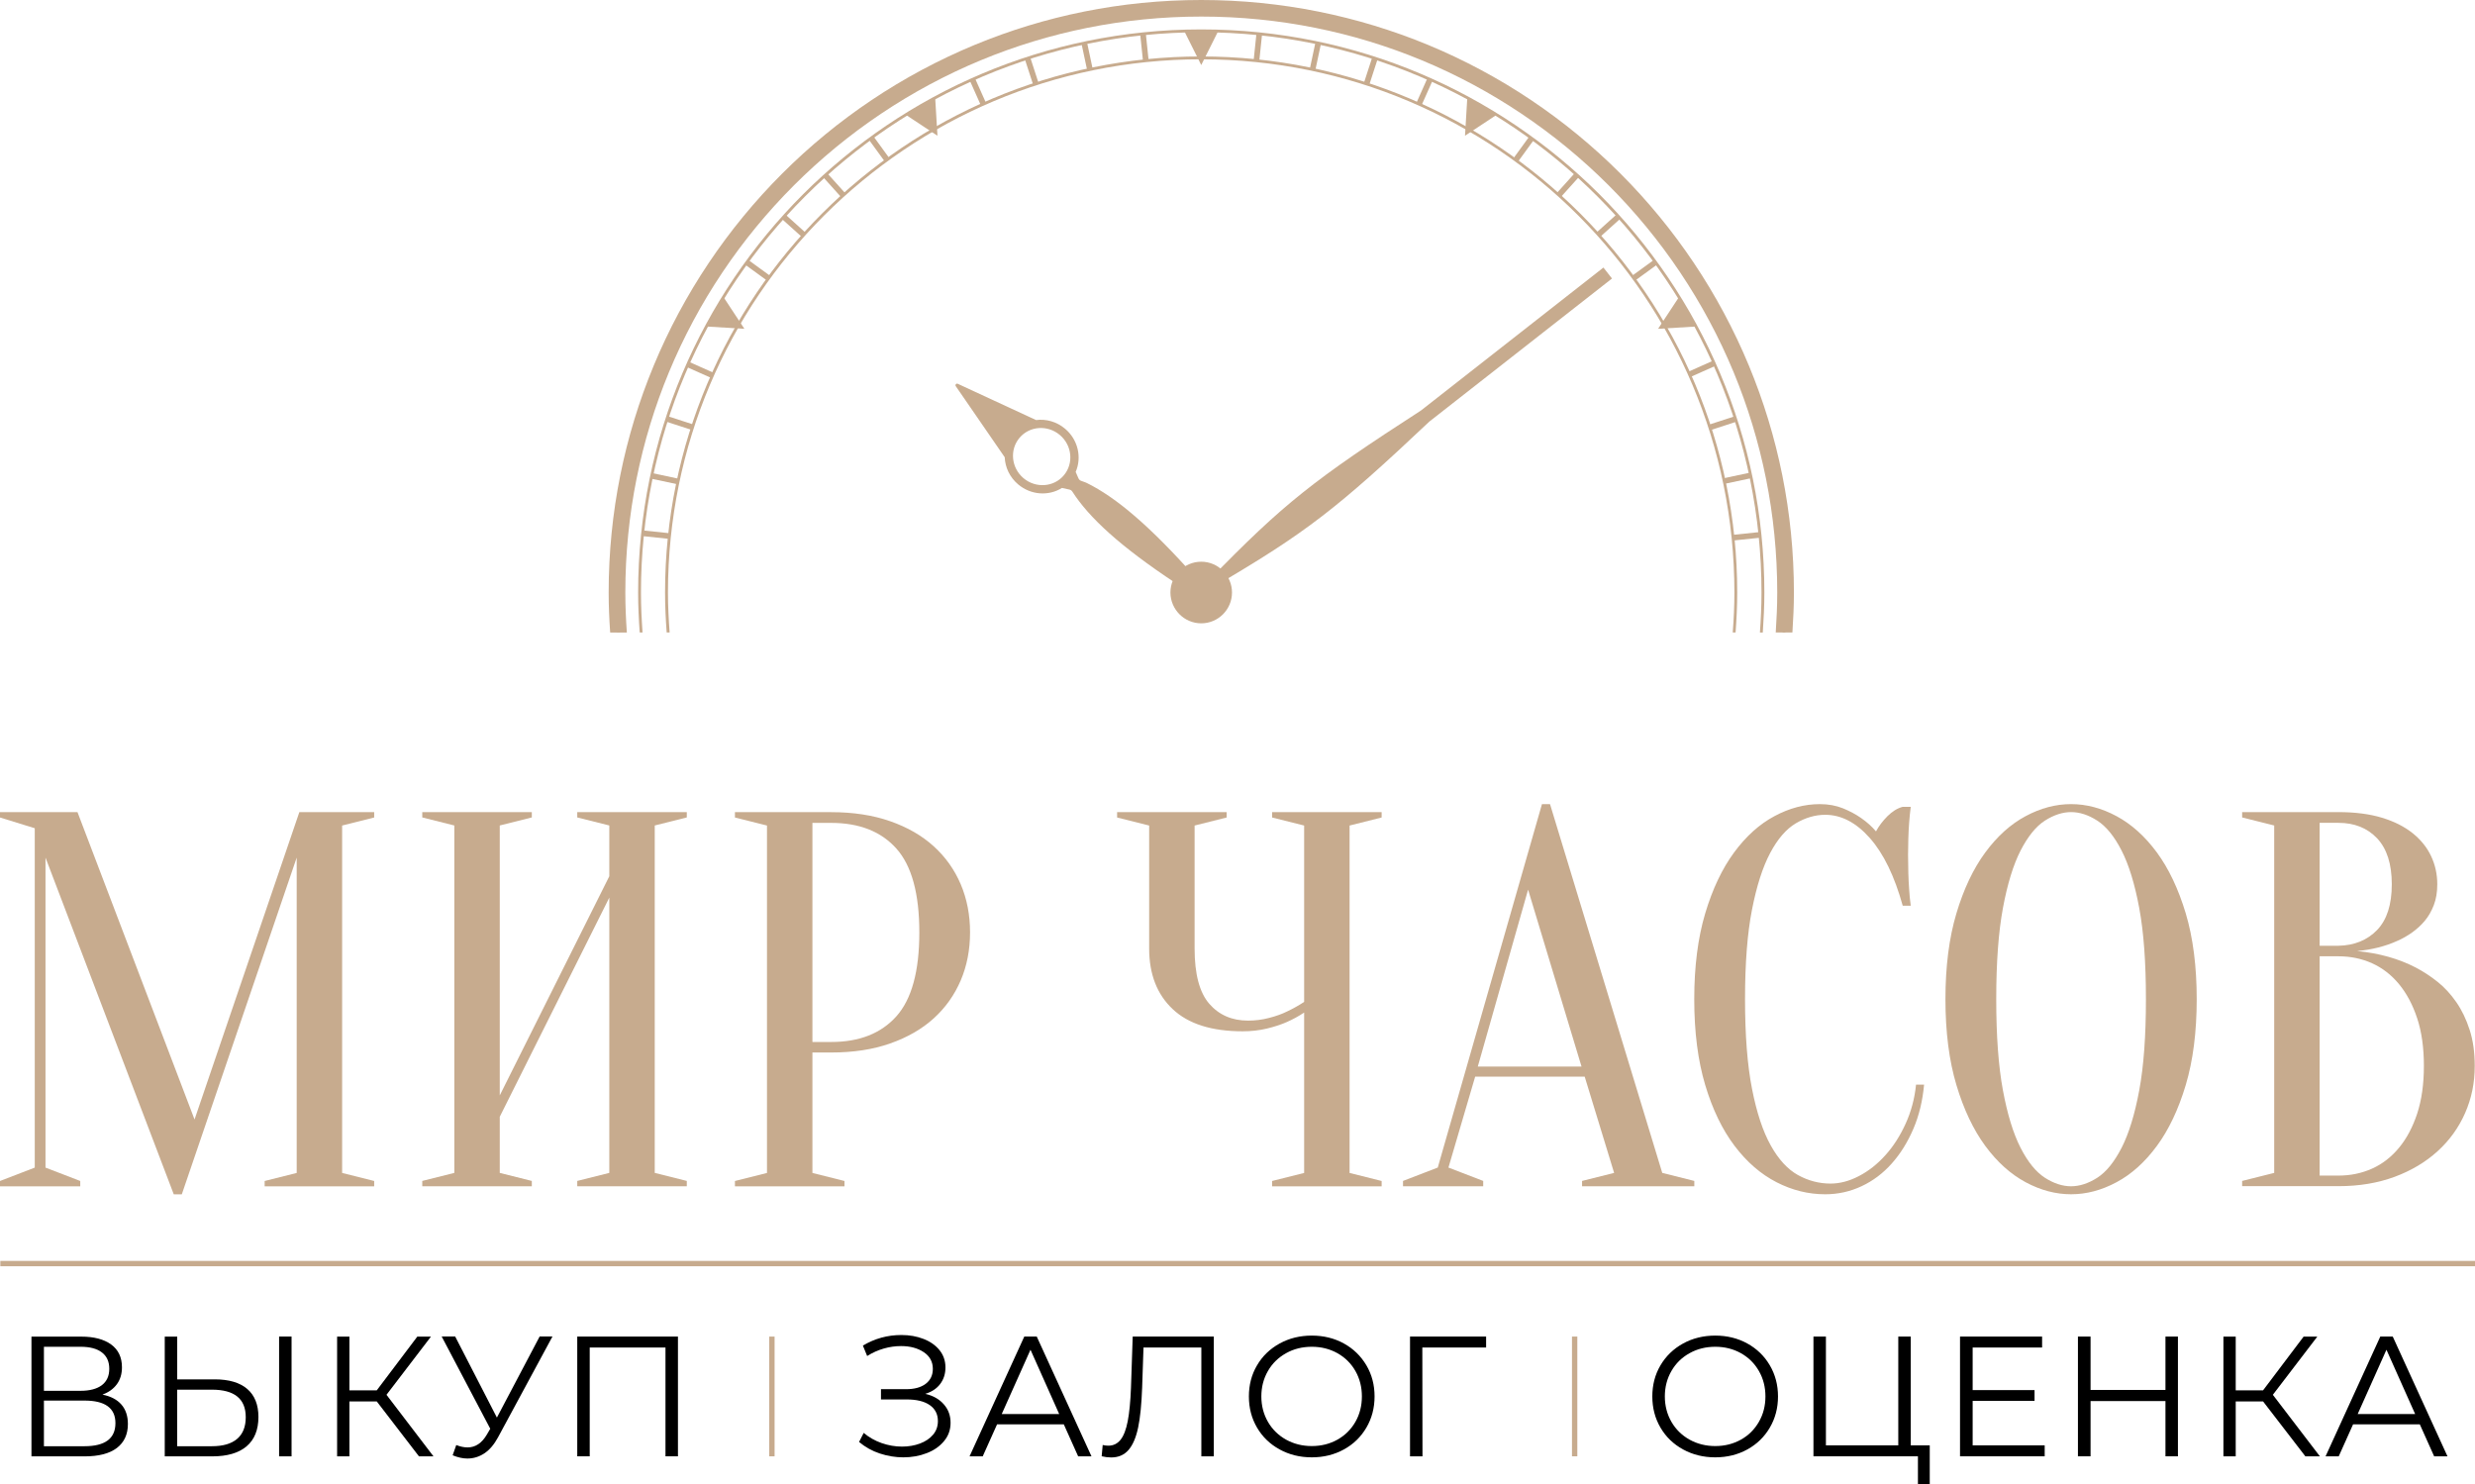 <?xml version="1.0" encoding="utf-8"?>
<!-- Generator: Adobe Illustrator 24.0.1, SVG Export Plug-In . SVG Version: 6.00 Build 0)  -->
<svg version="1.1" id="Слой_1" xmlns="http://www.w3.org/2000/svg" xmlns:xlink="http://www.w3.org/1999/xlink" x="0px" y="0px"
	 viewBox="0 0 458.64 275.07" style="enable-background:new 0 0 458.64 275.07;" xml:space="preserve">
<style type="text/css">
	.st0{fill:#C7AB8E;}
	.st1{fill-rule:evenodd;clip-rule:evenodd;fill:#C7AB8E;}
</style>
<g>
	<g>
		<g>
			<path class="st0" d="M55.47,150.5h13.87v0.99l-5.94,1.49v64.38l5.94,1.49v0.99h-20.3v-0.99l5.94-1.49v-58.44l-21.29,62.4h-1.49
				l-23.77-62.4v57.45l6.44,2.48v0.99H0v-0.99l6.44-2.48v-62.89L0,151.49v-0.99h14.36l21.69,56.95L55.47,150.5z"/>
			<path class="st0" d="M92.61,206.95v10.4l5.94,1.49v0.99h-20.3v-0.99l5.94-1.49v-64.38l-5.94-1.49v-0.99h20.3v0.99l-5.94,1.49
				v50.02l20.3-40.61v-9.41l-5.94-1.49v-0.99h20.3v0.99l-5.94,1.49v64.38l5.94,1.49v0.99h-20.3v-0.99l5.94-1.49v-51.01L92.61,206.95
				z"/>
			<path class="st0" d="M150.55,195.07v22.29l5.94,1.49v0.99h-20.3v-0.99l5.94-1.49v-64.38l-5.94-1.49v-0.99h17.83
				c4.09,0,7.74,0.56,10.94,1.68s5.89,2.67,8.07,4.65c2.18,1.98,3.85,4.33,5,7.03c1.15,2.71,1.73,5.68,1.73,8.91
				c0,3.24-0.58,6.21-1.73,8.91c-1.16,2.71-2.82,5.05-5,7.03c-2.18,1.98-4.87,3.53-8.07,4.65c-3.2,1.13-6.85,1.68-10.94,1.68H150.55
				z M150.55,193.09h3.47c5.22,0,9.24-1.58,12.08-4.75c2.84-3.17,4.26-8.35,4.26-15.55c0-7.2-1.42-12.38-4.26-15.55
				c-2.84-3.17-6.87-4.75-12.08-4.75h-3.47V193.09z"/>
			<path class="st0" d="M241.67,187.64c-0.99,0.66-2.08,1.26-3.27,1.78c-1.06,0.46-2.28,0.86-3.66,1.19
				c-1.39,0.33-2.87,0.5-4.46,0.5c-5.75,0-10.07-1.37-12.97-4.11c-2.91-2.74-4.36-6.49-4.36-11.24v-22.78l-5.94-1.49v-0.99h20.3
				v0.99l-5.94,1.49v22.78c0,4.75,0.91,8.17,2.72,10.25c1.81,2.08,4.21,3.12,7.18,3.12c1.32,0,2.63-0.16,3.91-0.5
				c1.29-0.33,2.39-0.73,3.32-1.19c1.12-0.53,2.18-1.12,3.17-1.78v-32.68l-5.94-1.49v-0.99h20.3v0.99l-5.94,1.49v64.38l5.94,1.49
				v0.99h-20.3v-0.99l5.94-1.49V187.64z"/>
			<path class="st0" d="M293.66,199.52h-20.3l-4.95,16.84l6.44,2.48v0.99h-14.86v-0.99l6.44-2.48l19.31-67.35h1.49l20.8,68.34
				l5.94,1.49v0.99h-20.8v-0.99l5.94-1.49L293.66,199.52z M273.85,197.64h19.22l-9.9-32.78L273.85,197.64z"/>
			<path class="st0" d="M338.23,150.99c-1.85,0-3.66,0.53-5.45,1.58c-1.78,1.06-3.37,2.89-4.75,5.5c-1.39,2.61-2.51,6.11-3.37,10.5
				c-0.86,4.39-1.29,9.92-1.29,16.59c0,6.67,0.43,12.2,1.29,16.59c0.86,4.39,2.01,7.89,3.47,10.5c1.45,2.61,3.14,4.44,5.05,5.5
				c1.92,1.06,3.93,1.58,6.04,1.58c1.72,0,3.47-0.46,5.25-1.39c1.78-0.92,3.42-2.21,4.9-3.86c1.49-1.65,2.74-3.6,3.76-5.85
				c1.02-2.24,1.67-4.65,1.93-7.23h1.49c-0.27,2.97-0.92,5.7-1.98,8.17c-1.06,2.48-2.39,4.62-4.01,6.44
				c-1.62,1.82-3.48,3.22-5.6,4.21c-2.11,0.99-4.36,1.49-6.74,1.49c-3.1,0-6.11-0.74-9.01-2.23s-5.5-3.73-7.77-6.73
				c-2.28-3.01-4.1-6.77-5.45-11.29c-1.35-4.52-2.03-9.82-2.03-15.9c0-6.07,0.68-11.37,2.03-15.9c1.35-4.52,3.14-8.29,5.35-11.29
				c2.21-3,4.7-5.25,7.48-6.73c2.77-1.49,5.58-2.23,8.42-2.23c1.58,0,3.02,0.27,4.31,0.79c1.29,0.53,2.39,1.13,3.32,1.78
				c1.05,0.73,1.98,1.55,2.77,2.48c0.53-0.99,1.24-1.93,2.13-2.82c0.89-0.89,1.83-1.47,2.82-1.73h1.49
				c-0.13,0.99-0.23,1.98-0.3,2.97c-0.07,0.93-0.12,1.9-0.15,2.92c-0.03,1.02-0.05,2.03-0.05,3.02c0,1.12,0.02,2.23,0.05,3.32
				c0.03,1.09,0.08,2.1,0.15,3.02c0.06,1.06,0.16,2.08,0.3,3.07h-1.49c-1.52-5.48-3.55-9.66-6.09-12.53
				C343.96,152.43,341.2,150.99,338.23,150.99z"/>
			<path class="st0" d="M407.07,185.16c0,6.08-0.68,11.37-2.03,15.9c-1.35,4.52-3.14,8.29-5.35,11.29c-2.21,3-4.7,5.25-7.48,6.73
				c-2.77,1.49-5.58,2.23-8.42,2.23c-2.84,0-5.64-0.74-8.42-2.23c-2.77-1.49-5.27-3.73-7.48-6.73c-2.21-3.01-4-6.77-5.35-11.29
				c-1.35-4.52-2.03-9.82-2.03-15.9c0-6.07,0.68-11.37,2.03-15.9c1.35-4.52,3.14-8.29,5.35-11.29c2.21-3,4.7-5.25,7.48-6.73
				c2.77-1.49,5.58-2.23,8.42-2.23c2.84,0,5.65,0.74,8.42,2.23c2.77,1.49,5.27,3.73,7.48,6.73c2.21,3.01,3.99,6.77,5.35,11.29
				C406.39,173.79,407.07,179.09,407.07,185.16z M397.66,185.16c0-6.8-0.41-12.43-1.24-16.89c-0.83-4.46-1.92-8.01-3.27-10.65
				c-1.35-2.64-2.86-4.49-4.51-5.55c-1.65-1.06-3.27-1.58-4.85-1.58c-1.58,0-3.2,0.53-4.85,1.58c-1.65,1.06-3.15,2.91-4.51,5.55
				c-1.35,2.64-2.44,6.19-3.27,10.65c-0.83,4.46-1.24,10.09-1.24,16.89c0,6.8,0.41,12.43,1.24,16.89c0.83,4.46,1.92,8.01,3.27,10.65
				c1.35,2.64,2.86,4.49,4.51,5.55c1.65,1.06,3.27,1.58,4.85,1.58c1.58,0,3.2-0.53,4.85-1.58c1.65-1.06,3.15-2.91,4.51-5.55
				c1.35-2.64,2.44-6.19,3.27-10.65C397.25,197.59,397.66,191.96,397.66,185.16z"/>
			<path class="st0" d="M415.49,219.83v-0.99l5.94-1.49v-64.38l-5.94-1.49v-0.99h17.83c3.1,0,5.79,0.35,8.07,1.04
				c2.28,0.69,4.17,1.65,5.7,2.87c1.52,1.22,2.66,2.64,3.42,4.26c0.76,1.62,1.14,3.35,1.14,5.2c0,1.45-0.21,2.74-0.64,3.86
				c-0.43,1.12-0.99,2.1-1.68,2.92c-0.69,0.83-1.49,1.55-2.38,2.18c-0.89,0.63-1.8,1.14-2.72,1.54c-2.18,0.99-4.66,1.62-7.43,1.88
				c4.09,0.4,7.72,1.42,10.89,3.07c1.39,0.73,2.72,1.6,4.01,2.63c1.29,1.02,2.44,2.28,3.47,3.76s1.85,3.2,2.48,5.15
				s0.94,4.18,0.94,6.69c0,3.1-0.59,6.01-1.78,8.71c-1.19,2.71-2.89,5.07-5.1,7.08c-2.21,2.01-4.87,3.6-7.97,4.75
				c-3.1,1.15-6.57,1.73-10.4,1.73H415.49z M429.85,175.26h3.47c2.97-0.06,5.36-1.04,7.18-2.92c1.81-1.88,2.72-4.7,2.72-8.47
				c0-3.76-0.91-6.6-2.72-8.52c-1.82-1.92-4.21-2.87-7.18-2.87h-3.47V175.26z M429.85,177.24v40.61h3.47c2.24,0,4.32-0.43,6.24-1.29
				s3.58-2.15,5-3.87c1.42-1.71,2.54-3.83,3.37-6.34c0.82-2.51,1.24-5.45,1.24-8.82c0-3.37-0.41-6.3-1.24-8.82
				c-0.83-2.51-1.95-4.62-3.37-6.34c-1.42-1.72-3.09-3.01-5-3.87c-1.92-0.86-3.99-1.29-6.24-1.29H429.85z"/>
		</g>
	</g>
	<g>
		<path d="M22.5,260.28c0.8,0.92,1.2,2.12,1.2,3.6c0,1.92-0.68,3.4-2.04,4.44c-1.36,1.04-3.36,1.56-6,1.56H5.83v-22.19h9.22
			c2.37,0,4.22,0.49,5.55,1.46c1.33,0.97,2,2.38,2,4.22c0,1.25-0.32,2.3-0.95,3.15c-0.63,0.86-1.52,1.49-2.66,1.92
			C20.52,258.74,21.7,259.36,22.5,260.28z M8.14,257.73h6.78c1.71,0,3.03-0.35,3.95-1.04c0.92-0.7,1.38-1.71,1.38-3.04
			s-0.46-2.35-1.38-3.04c-0.92-0.7-2.23-1.04-3.95-1.04H8.14V257.73z M21.39,263.72c0-2.79-1.91-4.18-5.74-4.18H8.14V268h7.51
			C19.48,268,21.39,266.57,21.39,263.72z"/>
		<path d="M45.81,257.38c1.38,1.18,2.08,2.92,2.08,5.2c0,2.39-0.74,4.2-2.2,5.44s-3.59,1.86-6.35,1.86h-8.81v-22.19h2.31v7.92h6.97
			C42.42,255.61,44.43,256.2,45.81,257.38z M43.94,266.64c1.07-0.91,1.6-2.25,1.6-4.02c0-3.4-2.09-5.1-6.28-5.1h-6.43V268h6.43
			C41.31,268,42.87,267.55,43.94,266.64z M51.72,247.68h2.31v22.19h-2.31V247.68z"/>
		<path d="M69.82,259.7h-5.07v10.18h-2.28v-22.19h2.28v9.95h5.07l7.51-9.95h2.53l-8.24,10.78l8.71,11.41h-2.69L69.82,259.7z"/>
		<path d="M102.37,247.68l-10.08,18.67c-0.72,1.33-1.56,2.32-2.52,2.96c-0.96,0.64-2.01,0.97-3.16,0.97c-0.85,0-1.75-0.2-2.73-0.6
			l0.67-1.9c0.76,0.3,1.46,0.44,2.09,0.44c1.46,0,2.65-0.79,3.58-2.38l0.63-1.08l-9-17.09h2.5l7.73,15.02l7.92-15.02H102.37z"/>
		<path d="M125.63,247.68v22.19h-2.31v-20.16h-14.04v20.16h-2.31v-22.19H125.63z"/>
		<path d="M174.9,260.24c0.84,0.95,1.25,2.09,1.25,3.42c0,1.29-0.4,2.42-1.21,3.39c-0.8,0.97-1.87,1.72-3.2,2.23
			c-1.33,0.52-2.78,0.78-4.34,0.78c-1.48,0-2.93-0.24-4.36-0.71c-1.43-0.47-2.71-1.19-3.85-2.14l0.86-1.68
			c0.97,0.82,2.08,1.45,3.33,1.89c1.25,0.43,2.5,0.65,3.77,0.65c1.2,0,2.31-0.19,3.33-0.57c1.01-0.38,1.82-0.92,2.42-1.63
			c0.6-0.71,0.9-1.55,0.9-2.52c0-1.29-0.51-2.28-1.52-2.98c-1.02-0.7-2.44-1.04-4.28-1.04h-4.75v-1.9h4.63c1.56,0,2.78-0.33,3.66-1
			c0.88-0.67,1.32-1.59,1.32-2.77c0-1.31-0.56-2.34-1.68-3.09c-1.12-0.75-2.52-1.13-4.22-1.13c-1.06,0-2.12,0.15-3.2,0.46
			c-1.08,0.31-2.1,0.77-3.07,1.38l-0.79-1.93c2.2-1.31,4.57-1.96,7.13-1.96c1.5,0,2.87,0.24,4.12,0.73
			c1.25,0.49,2.23,1.18,2.96,2.09c0.73,0.91,1.09,1.98,1.09,3.2c0,1.18-0.33,2.2-0.98,3.06c-0.65,0.86-1.57,1.46-2.76,1.82
			C172.92,258.63,174.07,259.28,174.9,260.24z"/>
		<path d="M197.13,263.94h-12.36l-2.66,5.93h-2.44l10.14-22.19h2.31l10.14,22.19h-2.47L197.13,263.94z M196.28,262.04l-5.32-11.92
			l-5.33,11.92H196.28z"/>
		<path d="M224.93,247.68v22.19h-2.31v-20.16H211.9l-0.25,7.41c-0.11,3.06-0.35,5.53-0.74,7.4s-0.99,3.26-1.79,4.18
			c-0.8,0.92-1.87,1.38-3.2,1.38c-0.57,0-1.16-0.07-1.77-0.22l0.19-2.09c0.36,0.09,0.71,0.13,1.05,0.13c0.93,0,1.68-0.37,2.27-1.11
			c0.58-0.74,1.02-1.88,1.32-3.44c0.3-1.55,0.5-3.61,0.6-6.16l0.32-9.51H224.93z"/>
		<path d="M237.12,268.59c-1.79-0.98-3.18-2.33-4.18-4.04c-1-1.71-1.51-3.63-1.51-5.77s0.5-4.06,1.51-5.77
			c1-1.71,2.4-3.06,4.18-4.04c1.78-0.98,3.78-1.47,5.97-1.47c2.2,0,4.18,0.49,5.94,1.46c1.76,0.97,3.15,2.32,4.17,4.04
			c1.02,1.72,1.52,3.65,1.52,5.78s-0.51,4.06-1.52,5.78c-1.01,1.72-2.4,3.07-4.17,4.04s-3.75,1.46-5.94,1.46
			C240.89,270.06,238.9,269.57,237.12,268.59z M247.84,266.78c1.41-0.79,2.52-1.89,3.33-3.3c0.8-1.4,1.2-2.97,1.2-4.71
			c0-1.73-0.4-3.3-1.2-4.71c-0.8-1.4-1.91-2.5-3.33-3.3c-1.42-0.79-3-1.19-4.75-1.19c-1.75,0-3.34,0.39-4.77,1.19
			s-2.55,1.89-3.36,3.3c-0.81,1.4-1.22,2.98-1.22,4.71c0,1.73,0.41,3.3,1.22,4.71c0.81,1.4,1.93,2.5,3.36,3.3
			c1.43,0.79,3.02,1.19,4.77,1.19C244.84,267.97,246.43,267.57,247.84,266.78z"/>
		<path d="M275.39,249.71h-11.82l0.03,20.16h-2.31v-22.19h14.1V249.71z"/>
		<path d="M311.88,268.59c-1.79-0.98-3.18-2.33-4.18-4.04c-1-1.71-1.51-3.63-1.51-5.77s0.5-4.06,1.51-5.77s2.4-3.06,4.18-4.04
			s3.78-1.47,5.97-1.47c2.2,0,4.18,0.49,5.94,1.46c1.76,0.97,3.16,2.32,4.17,4.04c1.01,1.72,1.52,3.65,1.52,5.78
			s-0.51,4.06-1.52,5.78c-1.01,1.72-2.4,3.07-4.17,4.04c-1.76,0.97-3.75,1.46-5.94,1.46C315.66,270.06,313.67,269.57,311.88,268.59z
			 M322.61,266.78c1.42-0.79,2.52-1.89,3.33-3.3s1.21-2.97,1.21-4.71c0-1.73-0.4-3.3-1.21-4.71c-0.8-1.4-1.91-2.5-3.33-3.3
			c-1.42-0.79-3-1.19-4.75-1.19c-1.75,0-3.34,0.39-4.77,1.19c-1.43,0.79-2.55,1.89-3.36,3.3c-0.81,1.4-1.22,2.98-1.22,4.71
			c0,1.73,0.41,3.3,1.22,4.71c0.81,1.4,1.93,2.5,3.36,3.3c1.43,0.79,3.02,1.19,4.77,1.19C319.61,267.97,321.19,267.57,322.61,266.78
			z"/>
		<path d="M357.6,267.84v7.23h-2.19v-5.2h-19.36v-22.19h2.31v20.16h13.41v-20.16h2.31v20.16H357.6z"/>
		<path d="M378.9,267.84v2.03h-15.69v-22.19h15.21v2.03h-12.87v7.89h11.47v2h-11.47v8.24H378.9z"/>
		<path d="M403.59,247.68v22.19h-2.31v-10.24h-13.88v10.24h-2.34v-22.19h2.34v9.89h13.88v-9.89H403.59z"/>
		<path d="M419.37,259.7h-5.07v10.18h-2.28v-22.19h2.28v9.95h5.07l7.51-9.95h2.54l-8.24,10.78l8.72,11.41h-2.69L419.37,259.7z"/>
		<path d="M448.41,263.94h-12.36l-2.66,5.93h-2.44l10.14-22.19h2.31l10.14,22.19h-2.47L448.41,263.94z M447.55,262.04l-5.32-11.92
			l-5.33,11.92H447.55z"/>
	</g>
	<g>
		<path class="st1" d="M222.6,115.51c3.14,0,5.7-2.56,5.7-5.71c0-3.14-2.56-5.71-5.7-5.71c-3.14,0-5.71,2.56-5.71,5.71
			C216.9,112.94,219.46,115.51,222.6,115.51z"/>
		<polygon class="st1" points="219.47,5.79 225.73,5.79 222.6,12.05 		"/>
		
			<rect x="211.46" y="6.27" transform="matrix(0.995 -0.104 0.104 0.995 0.242 22.184)" class="st1" width="1.05" height="5.01"/>
		
			<rect x="200.95" y="7.94" transform="matrix(0.978 -0.208 0.208 0.978 2.23 42.107)" class="st1" width="1.05" height="5.01"/>
		
			<rect x="190.68" y="10.69" transform="matrix(0.951 -0.309 0.309 0.951 5.288 59.76)" class="st1" width="1.05" height="5.01"/>
		
			<rect x="180.76" y="14.5" transform="matrix(0.913 -0.407 0.407 0.913 8.757 75.205)" class="st1" width="1.05" height="5.01"/>
		
			<rect x="162.37" y="25.12" transform="matrix(0.809 -0.588 0.588 0.809 14.872 101.018)" class="st1" width="1.05" height="5.01"/>
		
			<rect x="154.1" y="31.81" transform="matrix(0.743 -0.669 0.669 0.743 16.762 112.288)" class="st1" width="1.05" height="5.01"/>
		
			<rect x="146.58" y="39.33" transform="matrix(0.669 -0.743 0.743 0.669 17.576 123.146)" class="st1" width="1.05" height="5.01"/>
		
			<rect x="139.89" y="47.59" transform="matrix(0.588 -0.809 0.809 0.588 17.361 134.259)" class="st1" width="1.05" height="5.01"/>
		
			<rect x="129.28" y="65.98" transform="matrix(0.407 -0.913 0.913 0.407 14.442 159.21)" class="st1" width="1.05" height="5.01"/>
		
			<rect x="125.47" y="75.91" transform="matrix(0.309 -0.951 0.951 0.309 12.474 173.995)" class="st1" width="1.05" height="5.01"/>
		
			<rect x="121.05" y="96.68" transform="matrix(0.104 -0.995 0.995 0.104 10.228 209.728)" class="st1" width="1.05" height="5.01"/>
		
			<rect x="321.12" y="98.66" transform="matrix(0.995 -0.104 0.104 0.995 -8.588 34.337)" class="st1" width="5.01" height="1.05"/>
		
			<rect x="319.46" y="88.16" transform="matrix(0.978 -0.208 0.208 0.978 -11.401 68.86)" class="st1" width="5.01" height="1.05"/>
		
			<rect x="316.7" y="77.89" transform="matrix(0.951 -0.309 0.309 0.951 -8.606 102.495)" class="st1" width="5.01" height="1.05"/>
		
			<rect x="312.89" y="67.96" transform="matrix(0.913 -0.407 0.407 0.913 -0.582 134.235)" class="st1" width="5.01" height="1.05"/>
		
			<rect x="302.28" y="49.57" transform="matrix(0.809 -0.588 0.588 0.809 28.77 188.726)" class="st1" width="5.01" height="1.05"/>
		
			<rect x="295.58" y="41.31" transform="matrix(0.743 -0.669 0.669 0.743 48.554 210.174)" class="st1" width="5.01" height="1.05"/>
		
			<rect x="288.07" y="33.79" transform="matrix(0.669 -0.743 0.743 0.669 70.616 227.26)" class="st1" width="5.01" height="1.05"/>
		
			<rect x="279.8" y="27.1" transform="matrix(0.588 -0.809 0.809 0.588 94.008 239.763)" class="st1" width="5.01" height="1.05"/>
		
			<rect x="261.41" y="16.48" transform="matrix(0.407 -0.914 0.914 0.407 141.059 251.198)" class="st1" width="5.01" height="1.05"/>
		
			<rect x="251.48" y="12.67" transform="matrix(0.309 -0.951 0.951 0.309 162.967 250.68)" class="st1" width="5.01" height="1.05"/>
		
			<rect x="241.22" y="9.92" transform="matrix(0.208 -0.978 0.978 0.208 182.835 246.665)" class="st1" width="5.01" height="1.05"/>
		
			<rect x="230.71" y="8.25" transform="matrix(0.104 -0.995 0.995 0.104 200.118 239.803)" class="st1" width="5.01" height="1.05"/>
		<polygon class="st1" points="167.88,21.29 173.3,18.16 173.72,25.15 		"/>
		<polygon class="st1" points="311.11,55.08 314.25,60.51 307.26,60.93 		"/>
		<polygon class="st1" points="271.9,18.16 277.32,21.29 271.48,25.15 		"/>
		
			<rect x="122.71" y="86.18" transform="matrix(0.208 -0.978 0.978 0.208 10.872 190.79)" class="st1" width="1.05" height="5.01"/>
		<polygon class="st1" points="130.96,60.51 134.09,55.08 137.94,60.93 		"/>
		<path class="st1" d="M264.9,78.1c-17.15,16.17-22.88,20.61-39.66,30.45l-0.98-1.26c13.57-13.94,19.26-18.43,39.06-31.22
			l33.81-26.49l1.59,2.03L264.9,78.1z"/>
		<path class="st1" d="M188.92,81.14c1.86-2.21,5.21-2.45,7.48-0.53c2.27,1.92,2.6,5.26,0.74,7.47c-1.86,2.21-5.21,2.44-7.48,0.53
			C187.39,86.69,187.06,83.35,188.92,81.14L188.92,81.14z M201.39,89.5L201.39,89.5c0,0-0.44-0.2-1-0.38
			c-0.26-0.08-0.44-0.25-0.55-0.5l-0.51-1.17c1.17-2.68,0.45-5.97-1.96-8c-1.56-1.32-3.53-1.85-5.38-1.61l-14.51-6.72
			c-0.12-0.06-0.26-0.03-0.35,0.08c-0.09,0.1-0.09,0.25-0.02,0.36l9.07,13.17c0.08,1.87,0.93,3.72,2.5,5.04
			c2.38,2,5.67,2.18,8.11,0.65l1.37,0.3c0.24,0.05,0.43,0.18,0.56,0.39c0.17,0.26,0.38,0.57,0.57,0.85
			c3.47,4.96,9.7,10.39,20.51,17.37l1.88-2.19C213.14,97.51,206.83,92.18,201.39,89.5z"/>
		<path class="st1" d="M114.88,117.21c-0.17-2.45-0.28-4.91-0.28-7.41c0-29.82,12.09-56.82,31.63-76.37
			C165.78,13.89,192.78,1.8,222.6,1.8s56.82,12.09,76.37,31.63c19.54,19.54,31.63,46.54,31.63,76.37c0,2.49-0.11,4.96-0.28,7.41
			h0.53c0.17-2.45,0.28-4.91,0.28-7.41c0-29.97-12.15-57.1-31.79-76.74C279.7,13.42,252.57,1.28,222.6,1.28
			c-29.97,0-57.1,12.15-76.74,31.79c-19.64,19.64-31.79,46.77-31.79,76.74c0,2.49,0.11,4.96,0.28,7.41H114.88z"/>
		<path class="st1" d="M124.09,117.21c-0.18-2.45-0.31-4.91-0.31-7.41c0-27.29,11.06-51.99,28.94-69.87
			c17.88-17.88,42.59-28.94,69.87-28.94c27.29,0,51.99,11.06,69.87,28.94c17.88,17.88,28.94,42.59,28.94,69.87
			c0,2.49-0.12,4.96-0.31,7.41h0.53c0.18-2.45,0.3-4.91,0.3-7.41c0-27.43-11.12-52.27-29.1-70.24
			c-17.98-17.98-42.81-29.1-70.24-29.1c-27.43,0-52.27,11.12-70.24,29.1c-17.98,17.98-29.1,42.81-29.1,70.24
			c0,2.49,0.12,4.96,0.3,7.41H124.09z"/>
		<path class="st1" d="M119.07,117.21c-0.17-2.45-0.29-4.91-0.29-7.41c0-28.67,11.62-54.63,30.41-73.41
			C167.97,17.6,193.93,5.98,222.6,5.98c28.67,0,54.63,11.62,73.41,30.41c18.79,18.79,30.41,44.74,30.41,73.41
			c0,2.49-0.12,4.96-0.29,7.41h0.53c0.17-2.45,0.29-4.91,0.29-7.41c0-28.81-11.68-54.9-30.56-73.79
			C277.5,17.13,251.42,5.45,222.6,5.45c-28.82,0-54.9,11.68-73.79,30.56c-18.88,18.88-30.56,44.97-30.56,73.79
			c0,2.49,0.12,4.96,0.29,7.41H119.07z"/>
		<path class="st1" d="M116.16,117.21c-0.17-2.45-0.28-4.91-0.28-7.41c0-14.46,2.87-28.25,8.08-40.82
			c5.41-13.05,13.33-24.8,23.18-34.65c9.85-9.84,21.6-17.77,34.65-23.18c12.57-5.2,26.35-8.08,40.82-8.08
			c14.46,0,28.25,2.87,40.82,8.08c13.05,5.41,24.8,13.34,34.65,23.18c9.84,9.84,17.77,21.6,23.18,34.65
			c5.2,12.57,8.08,26.35,8.08,40.82c0,2.49-0.12,4.96-0.28,7.41h3.09c0.16-2.45,0.28-4.91,0.28-7.41c0-14.86-2.96-29.05-8.32-41.99
			c-5.57-13.44-13.72-25.54-23.84-35.66c-10.12-10.12-22.21-18.27-35.66-23.84C251.65,2.96,237.46,0,222.6,0
			c-14.87,0-29.05,2.96-41.99,8.32c-13.44,5.57-25.54,13.72-35.66,23.84c-10.12,10.12-18.27,22.21-23.84,35.66
			c-5.36,12.94-8.32,27.12-8.32,41.99c0,2.49,0.11,4.96,0.28,7.41H116.16z"/>
	</g>
	<rect x="0.06" y="233.66" class="st0" width="458.58" height="0.99"/>
	
		<rect x="131.95" y="258.28" transform="matrix(6.123234e-17 -1 1 6.123234e-17 -115.732 401.824)" class="st0" width="22.19" height="0.99"/>
	
		<rect x="280.71" y="258.28" transform="matrix(6.123234e-17 -1 1 6.123234e-17 33.023 550.579)" class="st0" width="22.19" height="0.99"/>
</g>
</svg>
